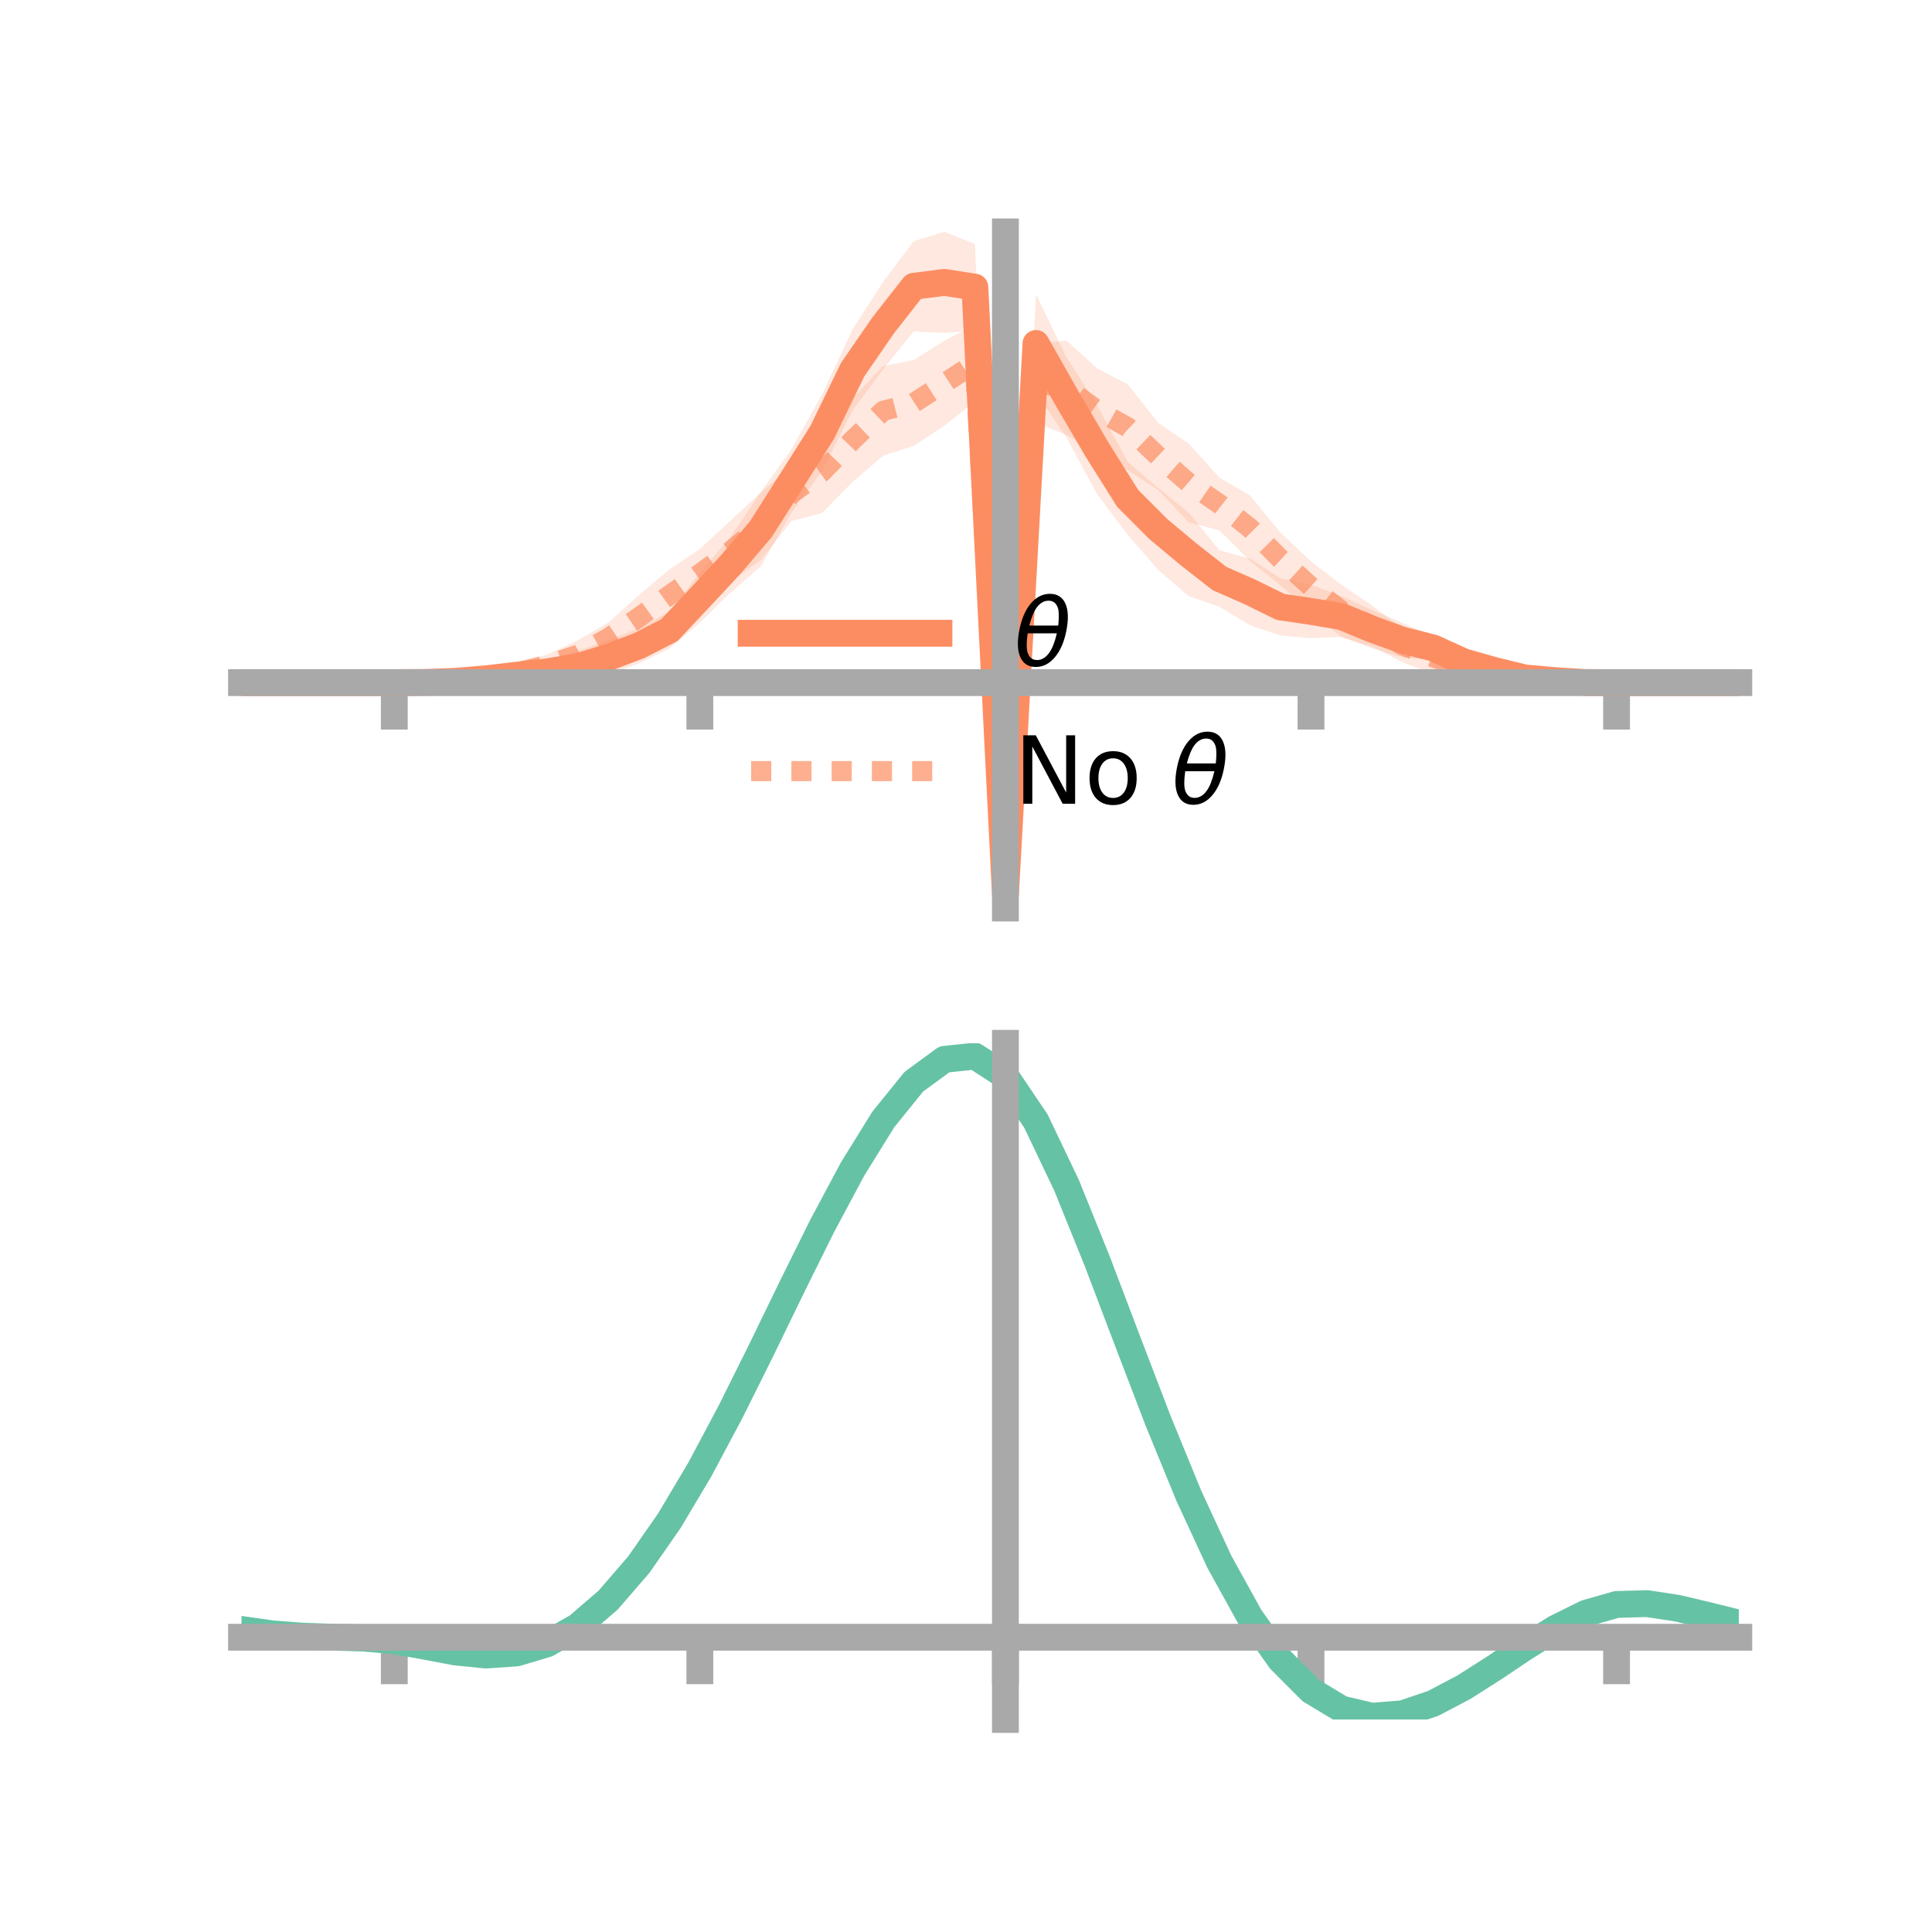 <?xml version="1.0" encoding="utf-8" standalone="no"?>
<!DOCTYPE svg PUBLIC "-//W3C//DTD SVG 1.1//EN"
  "http://www.w3.org/Graphics/SVG/1.1/DTD/svg11.dtd">
<!-- Created with matplotlib (https://matplotlib.org/) -->
<svg height="144pt" version="1.1" viewBox="0 0 144 144" width="144pt" xmlns="http://www.w3.org/2000/svg" xmlns:xlink="http://www.w3.org/1999/xlink">
 <defs>
  <style type="text/css">*{stroke-linecap:butt;stroke-linejoin:round;}</style>
 </defs>
 <g id="figure_1">
  <g id="patch_1">
   <path d="M 0 144 
L 144 144 
L 144 0 
L 0 0 
z
" style="fill:none;"/>
  </g>
  <g id="axes_1">
   <g id="patch_2">
    <path d="M 18 67.68 
L 129.6 67.68 
L 129.6 17.28 
L 18 17.28 
z
" style="fill:none;"/>
   </g>
   <g id="PolyCollection_1">
    <path clip-path="url(#pd391a4a9fd)" d="M 18 50.879 
L 18 50.879 
L 20.278 50.879 
L 22.555 50.879 
L 24.833 50.879 
L 27.11 50.879 
L 29.388 50.879 
L 31.665 50.793 
L 33.943 50.575 
L 36.22 50.126 
L 38.498 49.792 
L 40.776 49.197 
L 43.053 48.511 
L 45.331 47.725 
L 47.608 46.827 
L 49.886 45.597 
L 52.163 42.684 
L 54.441 40.037 
L 56.718 36.663 
L 58.996 33.472 
L 61.273 29.394 
L 63.551 24.532 
L 65.829 20.995 
L 68.106 17.973 
L 70.384 17.28 
L 72.661 18.176 
L 74.939 65.709 
L 77.216 21.936 
L 79.494 26.642 
L 81.771 30.207 
L 84.049 34.425 
L 86.327 36.377 
L 88.604 38.213 
L 90.882 41.011 
L 93.159 41.632 
L 95.437 43.104 
L 97.714 43.587 
L 99.992 44.434 
L 102.269 45.472 
L 104.547 46.434 
L 106.824 47.397 
L 109.102 48.379 
L 111.38 49.446 
L 113.657 50.094 
L 115.935 50.491 
L 118.212 50.805 
L 120.49 50.879 
L 122.767 50.879 
L 125.045 50.879 
L 127.322 50.879 
L 129.6 50.879 
L 129.6 50.879 
L 129.6 50.879 
L 127.322 50.879 
L 125.045 50.879 
L 122.767 50.879 
L 120.49 50.879 
L 118.212 50.943 
L 115.935 50.975 
L 113.657 50.966 
L 111.38 50.506 
L 109.102 50.281 
L 106.824 49.194 
L 104.547 49.005 
L 102.269 48.322 
L 99.992 47.473 
L 97.714 47.561 
L 95.437 47.368 
L 93.159 46.599 
L 90.882 45.217 
L 88.604 44.44 
L 86.327 42.476 
L 84.049 39.865 
L 81.771 36.828 
L 79.494 32.617 
L 77.216 29.268 
L 74.939 67.68 
L 72.661 24.629 
L 70.384 24.817 
L 68.106 24.706 
L 65.829 27.503 
L 63.551 30.573 
L 61.273 35.095 
L 58.996 38.205 
L 56.718 42.195 
L 54.441 44.176 
L 52.163 46.418 
L 49.886 48.35 
L 47.608 49.45 
L 45.331 50.271 
L 43.053 50.878 
L 40.776 50.965 
L 38.498 50.863 
L 36.22 51.063 
L 33.943 50.988 
L 31.665 50.938 
L 29.388 50.879 
L 27.11 50.879 
L 24.833 50.879 
L 22.555 50.879 
L 20.278 50.879 
L 18 50.879 
z
" style="fill:#fc8d62;fill-opacity:0.2;"/>
   </g>
   <g id="PolyCollection_2">
    <path clip-path="url(#pd391a4a9fd)" d="M 18 50.879 
L 18 50.879 
L 20.278 50.879 
L 22.555 50.879 
L 24.833 50.879 
L 27.11 50.879 
L 29.388 50.879 
L 31.665 50.773 
L 33.943 50.572 
L 36.22 50.33 
L 38.498 49.454 
L 40.776 48.778 
L 43.053 47.731 
L 45.331 46.404 
L 47.608 44.375 
L 49.886 42.451 
L 52.163 40.914 
L 54.441 38.816 
L 56.718 36.694 
L 58.996 34.746 
L 61.273 32.117 
L 63.551 29.684 
L 65.829 27.281 
L 68.106 26.836 
L 70.384 25.391 
L 72.661 24.229 
L 74.939 67.346 
L 77.216 25.627 
L 79.494 25.381 
L 81.771 27.452 
L 84.049 28.647 
L 86.327 31.514 
L 88.604 33.067 
L 90.882 35.595 
L 93.159 36.916 
L 95.437 39.697 
L 97.714 41.849 
L 99.992 43.595 
L 102.269 45.134 
L 104.547 46.835 
L 106.824 47.768 
L 109.102 48.872 
L 111.38 49.698 
L 113.657 50.186 
L 115.935 50.577 
L 118.212 50.792 
L 120.49 50.879 
L 122.767 50.879 
L 125.045 50.879 
L 127.322 50.879 
L 129.6 50.879 
L 129.6 50.879 
L 129.6 50.879 
L 127.322 50.879 
L 125.045 50.879 
L 122.767 50.879 
L 120.49 50.879 
L 118.212 50.956 
L 115.935 51.087 
L 113.657 50.897 
L 111.38 50.976 
L 109.102 50.664 
L 106.824 50.226 
L 104.547 49.37 
L 102.269 48.191 
L 99.992 47.483 
L 97.714 45.632 
L 95.437 43.624 
L 93.159 41.8 
L 90.882 39.528 
L 88.604 38.934 
L 86.327 36.521 
L 84.049 35.042 
L 81.771 33.698 
L 79.494 32.412 
L 77.216 31.518 
L 74.939 69.433 
L 72.661 29.913 
L 70.384 31.734 
L 68.106 33.231 
L 65.829 33.961 
L 63.551 35.917 
L 61.273 38.238 
L 58.996 38.83 
L 56.718 41.736 
L 54.441 43.356 
L 52.163 44.615 
L 49.886 46.29 
L 47.608 47.653 
L 45.331 48.707 
L 43.053 49.891 
L 40.776 50.354 
L 38.498 50.795 
L 36.22 51.011 
L 33.943 50.992 
L 31.665 50.95 
L 29.388 50.879 
L 27.11 50.879 
L 24.833 50.879 
L 22.555 50.879 
L 20.278 50.879 
L 18 50.879 
z
" style="fill:#fc8d62;fill-opacity:0.2;"/>
   </g>
   <g id="matplotlib.axis_1">
    <g id="xtick_1">
     <g id="line2d_1">
      <defs>
       <path d="M 0 0 
L 0 3.5 
" id="m2502a90672" style="stroke:#a9a9a9;stroke-width:2;"/>
      </defs>
      <g>
       <use style="fill:#a9a9a9;stroke:#a9a9a9;stroke-width:2;" x="29.388" xlink:href="#m2502a90672" y="50.879"/>
      </g>
     </g>
    </g>
    <g id="xtick_2">
     <g id="line2d_2">
      <g>
       <use style="fill:#a9a9a9;stroke:#a9a9a9;stroke-width:2;" x="52.163" xlink:href="#m2502a90672" y="50.879"/>
      </g>
     </g>
    </g>
    <g id="xtick_3">
     <g id="line2d_3">
      <g>
       <use style="fill:#a9a9a9;stroke:#a9a9a9;stroke-width:2;" x="74.939" xlink:href="#m2502a90672" y="50.879"/>
      </g>
     </g>
    </g>
    <g id="xtick_4">
     <g id="line2d_4">
      <g>
       <use style="fill:#a9a9a9;stroke:#a9a9a9;stroke-width:2;" x="97.714" xlink:href="#m2502a90672" y="50.879"/>
      </g>
     </g>
    </g>
    <g id="xtick_5">
     <g id="line2d_5">
      <g>
       <use style="fill:#a9a9a9;stroke:#a9a9a9;stroke-width:2;" x="120.49" xlink:href="#m2502a90672" y="50.879"/>
      </g>
     </g>
    </g>
   </g>
   <g id="matplotlib.axis_2"/>
   <g id="line2d_6">
    <path clip-path="url(#pd391a4a9fd)" d="M 18 50.879 
L 20.278 50.879 
L 22.555 50.879 
L 24.833 50.879 
L 27.11 50.879 
L 29.388 50.879 
L 31.665 50.865 
L 33.943 50.782 
L 36.22 50.594 
L 38.498 50.327 
L 40.776 50.081 
L 43.053 49.695 
L 45.331 48.998 
L 47.608 48.139 
L 49.886 46.973 
L 52.163 44.551 
L 54.441 42.106 
L 56.718 39.429 
L 58.996 35.839 
L 61.273 32.244 
L 63.551 27.552 
L 65.829 24.249 
L 68.106 21.339 
L 70.384 21.048 
L 72.661 21.402 
L 74.939 66.695 
L 77.216 25.602 
L 79.494 29.629 
L 81.771 33.517 
L 84.049 37.145 
L 86.327 39.427 
L 88.604 41.327 
L 90.882 43.114 
L 93.159 44.115 
L 95.437 45.236 
L 97.714 45.574 
L 99.992 45.954 
L 102.269 46.897 
L 104.547 47.72 
L 106.824 48.295 
L 109.102 49.33 
L 111.38 49.976 
L 113.657 50.53 
L 115.935 50.733 
L 118.212 50.874 
L 120.49 50.879 
L 122.767 50.879 
L 125.045 50.879 
L 127.322 50.879 
L 129.6 50.879 
" style="fill:none;stroke:#fc8d62;stroke-linecap:square;stroke-width:2;"/>
   </g>
   <g id="line2d_7">
    <path clip-path="url(#pd391a4a9fd)" d="M 18 50.879 
L 20.278 50.879 
L 22.555 50.879 
L 24.833 50.879 
L 27.11 50.879 
L 29.388 50.879 
L 31.665 50.862 
L 33.943 50.782 
L 36.22 50.67 
L 38.498 50.124 
L 40.776 49.566 
L 43.053 48.811 
L 45.331 47.556 
L 47.608 46.014 
L 49.886 44.37 
L 52.163 42.764 
L 54.441 41.086 
L 56.718 39.215 
L 58.996 36.788 
L 61.273 35.178 
L 63.551 32.801 
L 65.829 30.621 
L 68.106 30.033 
L 70.384 28.562 
L 72.661 27.071 
L 74.939 68.389 
L 77.216 28.573 
L 79.494 28.897 
L 81.771 30.575 
L 84.049 31.845 
L 86.327 34.017 
L 88.604 36.001 
L 90.882 37.562 
L 93.159 39.358 
L 95.437 41.66 
L 97.714 43.74 
L 99.992 45.539 
L 102.269 46.663 
L 104.547 48.102 
L 106.824 48.997 
L 109.102 49.768 
L 111.38 50.337 
L 113.657 50.541 
L 115.935 50.832 
L 118.212 50.874 
L 120.49 50.879 
L 122.767 50.879 
L 125.045 50.879 
L 127.322 50.879 
L 129.6 50.879 
" style="fill:none;stroke:#fc8d62;stroke-dasharray:1.5,1.5;stroke-dashoffset:0;stroke-opacity:0.7;stroke-width:1.5;"/>
   </g>
   <g id="patch_3">
    <path d="M 74.939 67.68 
L 74.939 17.28 
" style="fill:none;stroke:#a9a9a9;stroke-linecap:square;stroke-linejoin:miter;stroke-width:2;"/>
   </g>
   <g id="patch_4">
    <path d="M 129.6 67.68 
L 129.6 17.28 
" style="fill:none;"/>
   </g>
   <g id="patch_5">
    <path d="M 18 50.879 
L 129.6 50.879 
" style="fill:none;stroke:#a9a9a9;stroke-linecap:square;stroke-linejoin:miter;stroke-width:2;"/>
   </g>
   <g id="patch_6">
    <path d="M 18 17.28 
L 129.6 17.28 
" style="fill:none;"/>
   </g>
   <g id="legend_1">
    <g id="line2d_8">
     <path d="M 55.985 47.2 
L 69.985 47.2 
" style="fill:none;stroke:#fc8d62;stroke-linecap:square;stroke-width:2;"/>
    </g>
    <g id="line2d_9"/>
    <g id="text_1">
     <!-- $\theta$ -->
     <g transform="translate(75.585 49.65)scale(0.07 -0.07)">
      <defs>
       <path d="M 45.516 34.672 
L 14.453 34.672 
Q 12.359 20.062 14.5 13.875 
Q 17.188 6.25 24.469 6.25 
Q 31.781 6.25 37.359 13.922 
Q 42.234 20.656 45.516 34.672 
z
M 47.016 42.969 
Q 48.344 56.844 46.625 61.719 
Q 43.953 69.438 36.766 69.438 
Q 29.297 69.438 23.828 61.812 
Q 19.531 55.672 16.156 42.969 
z
M 38.188 76.766 
Q 49.906 76.766 54.594 66.406 
Q 59.281 56.109 55.719 37.844 
Q 52.203 19.625 43.453 9.281 
Q 34.766 -1.125 23.047 -1.125 
Q 11.281 -1.125 6.641 9.281 
Q 2 19.625 5.516 37.844 
Q 9.078 56.109 17.719 66.406 
Q 26.422 76.766 38.188 76.766 
z
" id="DejaVuSans-Oblique-952"/>
      </defs>
      <use transform="translate(0 0.234)" xlink:href="#DejaVuSans-Oblique-952"/>
     </g>
    </g>
    <g id="line2d_10">
     <path d="M 55.985 57.474 
L 69.985 57.474 
" style="fill:none;stroke:#fc8d62;stroke-dasharray:1.5,1.5;stroke-dashoffset:0;stroke-opacity:0.7;stroke-width:1.5;"/>
    </g>
    <g id="line2d_11"/>
    <g id="text_2">
     <!-- No $\theta$ -->
     <g transform="translate(75.585 59.924)scale(0.07 -0.07)">
      <defs>
       <path d="M 9.812 72.906 
L 23.094 72.906 
L 55.422 11.922 
L 55.422 72.906 
L 64.984 72.906 
L 64.984 0 
L 51.703 0 
L 19.391 60.984 
L 19.391 0 
L 9.812 0 
z
" id="DejaVuSans-78"/>
       <path d="M 30.609 48.391 
Q 23.391 48.391 19.188 42.75 
Q 14.984 37.109 14.984 27.297 
Q 14.984 17.484 19.156 11.844 
Q 23.344 6.203 30.609 6.203 
Q 37.797 6.203 41.984 11.859 
Q 46.188 17.531 46.188 27.297 
Q 46.188 37.016 41.984 42.703 
Q 37.797 48.391 30.609 48.391 
z
M 30.609 56 
Q 42.328 56 49.016 48.375 
Q 55.719 40.766 55.719 27.297 
Q 55.719 13.875 49.016 6.219 
Q 42.328 -1.422 30.609 -1.422 
Q 18.844 -1.422 12.172 6.219 
Q 5.516 13.875 5.516 27.297 
Q 5.516 40.766 12.172 48.375 
Q 18.844 56 30.609 56 
z
" id="DejaVuSans-111"/>
       <path id="DejaVuSans-32"/>
      </defs>
      <use transform="translate(0 0.234)" xlink:href="#DejaVuSans-78"/>
      <use transform="translate(74.805 0.234)" xlink:href="#DejaVuSans-111"/>
      <use transform="translate(135.986 0.234)" xlink:href="#DejaVuSans-32"/>
      <use transform="translate(167.773 0.234)" xlink:href="#DejaVuSans-Oblique-952"/>
     </g>
    </g>
   </g>
  </g>
  <g id="axes_2">
   <g id="patch_7">
    <path d="M 18 128.16 
L 129.6 128.16 
L 129.6 77.76 
L 18 77.76 
z
" style="fill:none;"/>
   </g>
   <g id="PolyCollection_3">
    <path clip-path="url(#p57afa4f20d)" d="M 18 121.495 
L 18 121.408 
L 20.278 121.741 
L 22.555 121.916 
L 24.833 121.988 
L 27.11 122.056 
L 29.388 122.255 
L 31.665 122.662 
L 33.943 123.083 
L 36.22 123.301 
L 38.498 123.138 
L 40.776 122.456 
L 43.053 121.147 
L 45.331 119.147 
L 47.608 116.449 
L 49.886 113.097 
L 52.163 109.172 
L 54.441 104.793 
L 56.718 100.115 
L 58.996 95.324 
L 61.273 90.637 
L 63.551 86.294 
L 65.829 82.554 
L 68.106 79.693 
L 70.384 77.998 
L 72.661 77.76 
L 74.939 79.259 
L 77.216 82.681 
L 79.494 87.523 
L 81.771 93.237 
L 84.049 99.324 
L 86.327 105.362 
L 88.604 111.011 
L 90.882 116.015 
L 93.159 120.198 
L 95.437 123.456 
L 97.714 125.759 
L 99.992 127.139 
L 102.269 127.679 
L 104.547 127.498 
L 106.824 126.74 
L 109.102 125.564 
L 111.38 124.142 
L 113.657 122.648 
L 115.935 121.255 
L 118.212 120.142 
L 120.49 119.493 
L 122.767 119.432 
L 125.045 119.788 
L 127.322 120.341 
L 129.6 120.921 
L 129.6 121.034 
L 129.6 121.034 
L 127.322 120.484 
L 125.045 119.956 
L 122.767 119.617 
L 120.49 119.683 
L 118.212 120.337 
L 115.935 121.477 
L 113.657 122.921 
L 111.38 124.477 
L 109.102 125.958 
L 106.824 127.178 
L 104.547 127.965 
L 102.269 128.16 
L 99.992 127.627 
L 97.714 126.264 
L 95.437 124.008 
L 93.159 120.838 
L 90.882 116.786 
L 88.604 111.944 
L 86.327 106.475 
L 84.049 100.622 
L 81.771 94.714 
L 79.494 89.161 
L 77.216 84.451 
L 74.939 81.125 
L 72.661 79.676 
L 70.384 79.917 
L 68.106 81.569 
L 65.829 84.343 
L 63.551 87.956 
L 61.273 92.14 
L 58.996 96.643 
L 56.718 101.232 
L 54.441 105.702 
L 52.163 109.876 
L 49.886 113.611 
L 47.608 116.799 
L 45.331 119.371 
L 43.053 121.298 
L 40.776 122.585 
L 38.498 123.265 
L 36.22 123.416 
L 33.943 123.176 
L 31.665 122.735 
L 29.388 122.327 
L 27.11 122.134 
L 24.833 122.065 
L 22.555 121.988 
L 20.278 121.813 
L 18 121.495 
z
" style="fill:#66c2a5;fill-opacity:0.2;"/>
   </g>
   <g id="matplotlib.axis_3">
    <g id="xtick_6">
     <g id="line2d_12">
      <g>
       <use style="fill:#a9a9a9;stroke:#a9a9a9;stroke-width:2;" x="29.388" xlink:href="#m2502a90672" y="122.028"/>
      </g>
     </g>
    </g>
    <g id="xtick_7">
     <g id="line2d_13">
      <g>
       <use style="fill:#a9a9a9;stroke:#a9a9a9;stroke-width:2;" x="52.163" xlink:href="#m2502a90672" y="122.028"/>
      </g>
     </g>
    </g>
    <g id="xtick_8">
     <g id="line2d_14">
      <g>
       <use style="fill:#a9a9a9;stroke:#a9a9a9;stroke-width:2;" x="74.939" xlink:href="#m2502a90672" y="122.028"/>
      </g>
     </g>
    </g>
    <g id="xtick_9">
     <g id="line2d_15">
      <g>
       <use style="fill:#a9a9a9;stroke:#a9a9a9;stroke-width:2;" x="97.714" xlink:href="#m2502a90672" y="122.028"/>
      </g>
     </g>
    </g>
    <g id="xtick_10">
     <g id="line2d_16">
      <g>
       <use style="fill:#a9a9a9;stroke:#a9a9a9;stroke-width:2;" x="120.49" xlink:href="#m2502a90672" y="122.028"/>
      </g>
     </g>
    </g>
   </g>
   <g id="matplotlib.axis_4"/>
   <g id="line2d_17">
    <path clip-path="url(#p57afa4f20d)" d="M 18 121.452 
L 20.278 121.777 
L 22.555 121.952 
L 24.833 122.027 
L 27.11 122.095 
L 29.388 122.291 
L 31.665 122.698 
L 33.943 123.13 
L 36.22 123.358 
L 38.498 123.201 
L 40.776 122.521 
L 43.053 121.223 
L 45.331 119.259 
L 47.608 116.624 
L 49.886 113.354 
L 52.163 109.524 
L 54.441 105.247 
L 56.718 100.673 
L 58.996 95.983 
L 61.273 91.389 
L 63.551 87.125 
L 65.829 83.448 
L 68.106 80.631 
L 70.384 78.958 
L 72.661 78.718 
L 74.939 80.192 
L 77.216 83.566 
L 79.494 88.342 
L 81.771 93.975 
L 84.049 99.973 
L 86.327 105.918 
L 88.604 111.477 
L 90.882 116.401 
L 93.159 120.518 
L 95.437 123.732 
L 97.714 126.012 
L 99.992 127.383 
L 102.269 127.92 
L 104.547 127.732 
L 106.824 126.959 
L 109.102 125.761 
L 111.38 124.31 
L 113.657 122.784 
L 115.935 121.366 
L 118.212 120.239 
L 120.49 119.588 
L 122.767 119.524 
L 125.045 119.872 
L 127.322 120.413 
L 129.6 120.978 
" style="fill:none;stroke:#66c2a5;stroke-linecap:square;stroke-width:2;"/>
   </g>
   <g id="patch_8">
    <path d="M 74.939 128.16 
L 74.939 77.76 
" style="fill:none;stroke:#a9a9a9;stroke-linecap:square;stroke-linejoin:miter;stroke-width:2;"/>
   </g>
   <g id="patch_9">
    <path d="M 129.6 128.16 
L 129.6 77.76 
" style="fill:none;"/>
   </g>
   <g id="patch_10">
    <path d="M 18 122.028 
L 129.6 122.028 
" style="fill:none;stroke:#a9a9a9;stroke-linecap:square;stroke-linejoin:miter;stroke-width:2;"/>
   </g>
   <g id="patch_11">
    <path d="M 18 77.76 
L 129.6 77.76 
" style="fill:none;"/>
   </g>
  </g>
 </g>
 <defs>
  <clipPath id="pd391a4a9fd">
   <rect height="50.4" width="111.6" x="18" y="17.28"/>
  </clipPath>
  <clipPath id="p57afa4f20d">
   <rect height="50.4" width="111.6" x="18" y="77.76"/>
  </clipPath>
 </defs>
</svg>
